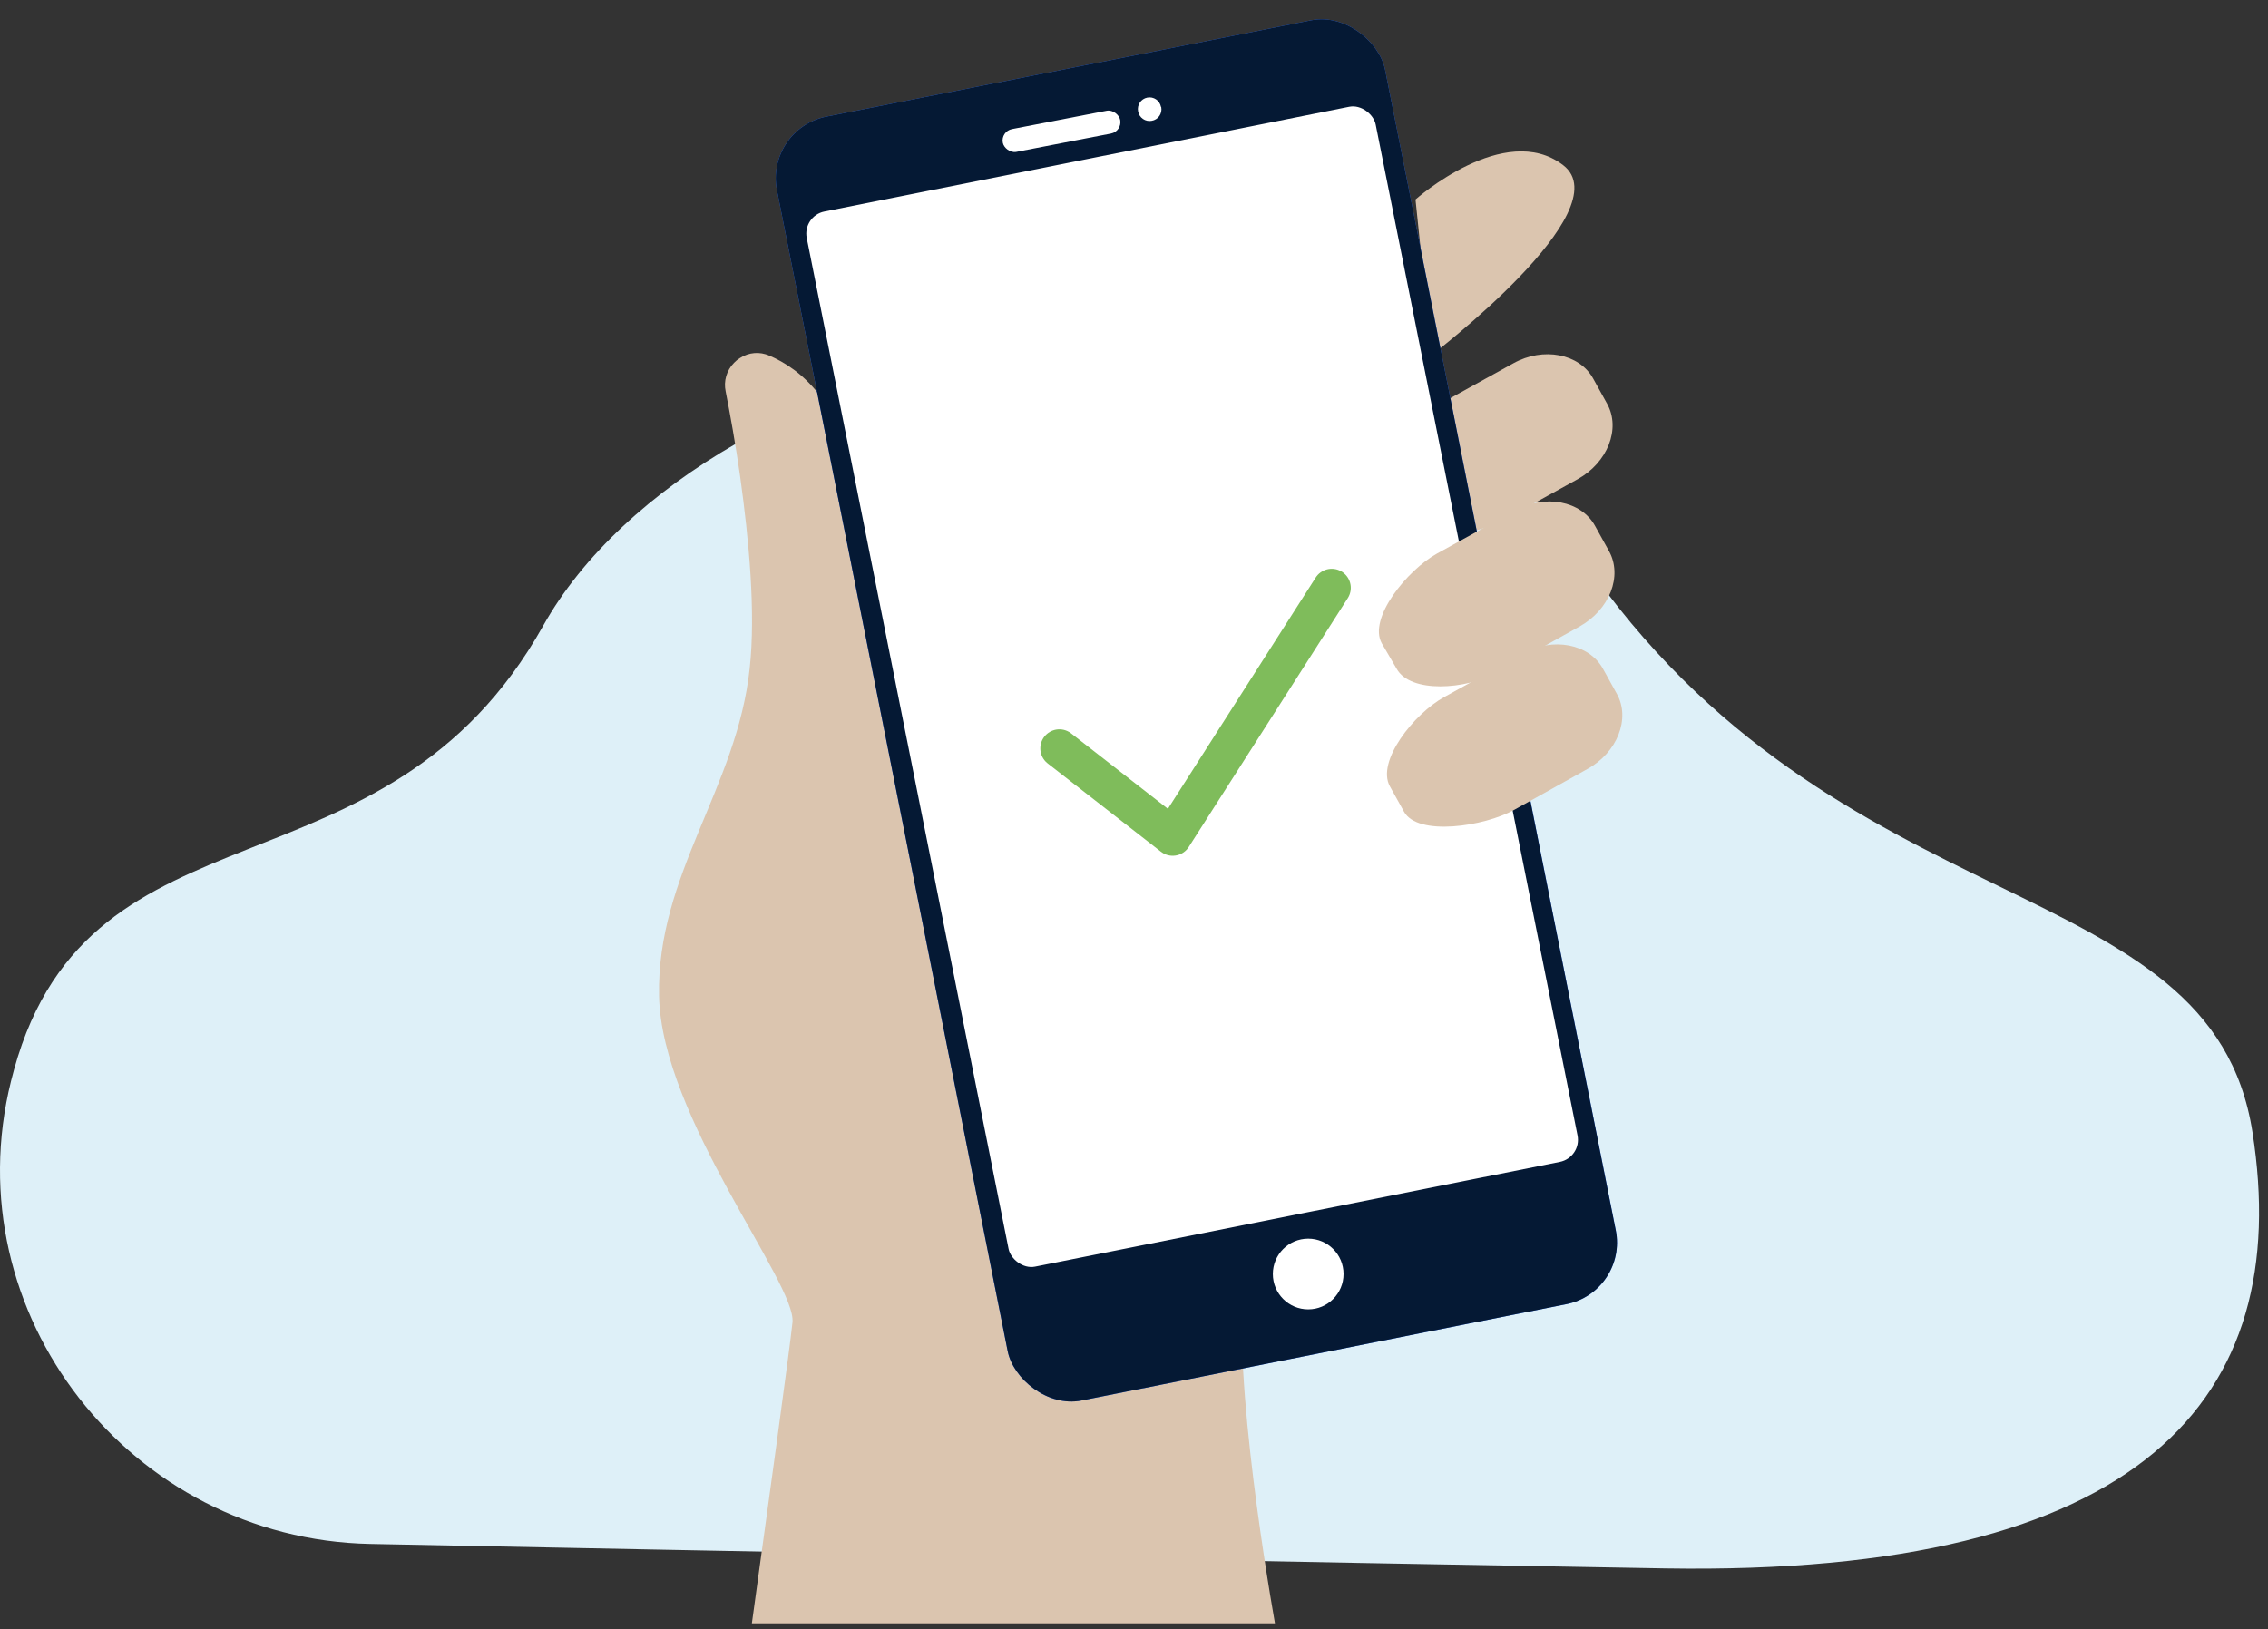 <?xml version="1.0" encoding="UTF-8"?>
<svg width="238px" height="171px" viewBox="0 0 238 171" version="1.1" xmlns="http://www.w3.org/2000/svg" xmlns:xlink="http://www.w3.org/1999/xlink">
    <rect x="0" y="0" width="238" height="171" fill="#333333" stroke="none"/>
    <title>Slice 1</title>
    <g id="Page-1" stroke="none" stroke-width="1" fill="none" fill-rule="evenodd">
        <g id="finish" transform="translate(0, 0.845)">
            <path d="M38.84,161.205 C13.68,160.695 -4.92,137.035 1.16,112.615 C1.26,112.215 1.37,111.805 1.48,111.395 C9.56,82.155 40.39,94.485 57,64.835 C73.61,35.185 139.23,18.495 166,57.705 C192.77,96.915 232,90.085 236.37,117.975 C240.74,145.865 224.94,164.595 174.73,163.775 C138.77,163.155 73.17,161.895 38.84,161.205 Z" id="Path" fill="#DEF0F8" fill-rule="nonzero"></path>
            <path d="M160.25,95.945 L159.56,96.695 C157.9,98.495 153.39,103.385 148.43,109.005 L144.85,113.085 C143.05,115.165 141.29,117.245 139.65,119.255 L139.65,119.255 C139.15,119.845 138.65,120.425 138.2,120.995 C137.2,122.205 136.32,123.355 135.48,124.435 C132.96,127.715 131.2,130.375 130.87,131.715 C128.87,140.115 132.77,163.715 133.79,169.535 L78.9,169.535 C80.56,157.535 82.9,140.535 83.16,137.965 C83.62,133.905 69.42,116.435 69.16,103.695 C68.9,90.955 77.34,81.845 78.67,69.315 C79.32,63.405 78.58,55.725 77.67,49.175 C77.18,45.705 76.61,42.595 76.15,40.235 C75.919,39.151 76.25,38.023 77.03,37.235 C77.212,37.041 77.421,36.872 77.65,36.735 C78.569,36.127 79.735,36.033 80.74,36.485 C83.89,37.835 88.55,41.375 89.46,50.265 C89.46,50.265 92.46,66.475 96.69,69.185 C98.42,70.265 98.9,56.985 101.1,58.385 C102.8,59.445 104.61,60.605 106.52,61.805 L106.88,62.035 C107.65,62.525 108.4,63.035 109.21,63.515 L109.21,63.515 C109.49,63.695 109.77,63.885 110.07,64.055 C110.58,64.385 111.07,64.725 111.64,65.055 C111.744,65.128 111.854,65.192 111.97,65.245 L122.69,72.155 L122.69,72.155 C123.29,72.505 123.88,72.885 124.47,73.275 L125.87,74.145 C126.45,74.525 127.04,74.895 127.63,75.265 L127.63,75.265 C131.77,77.875 135.82,80.465 139.63,82.855 C140.22,83.245 140.82,83.605 141.39,83.975 L142.77,84.845 C143.38,85.235 143.94,85.595 144.52,85.985 L144.52,85.985 C151.74,90.535 157.33,94.105 159.38,95.415 C160,95.755 160.25,95.925 160.25,95.945 Z" id="Path" fill="#DBC5AF" fill-rule="nonzero"></path>
            <path d="M148.54,20.095 C148.54,20.095 157.9,11.775 164.04,16.495 C170.18,21.215 150.23,36.425 150.23,36.425 L148.54,20.095 Z" id="Path" fill="#DBC5AF" fill-rule="nonzero"></path>
            <path d="M165.55,49.455 L157.93,53.665 C154.78,55.415 147.75,56.505 146.31,53.885 L144.83,51.225 C143.39,48.605 147.58,43.495 150.73,41.755 L158.81,37.285 C161.96,35.535 165.73,36.285 167.17,38.865 L168.65,41.535 C170.1,44.155 168.7,47.715 165.55,49.455 Z" id="Path" fill="#DBC5AF" fill-rule="nonzero"></path>
            <rect id="Rectangle" fill="#407BFF" fill-rule="nonzero" transform="translate(125.546, 73.718) rotate(-11.24) translate(-125.546, -73.718) " x="93.016" y="5.023" width="65.06" height="137.39" rx="6.59"></rect>
            <rect id="Rectangle" fill="#051934" fill-rule="nonzero" transform="translate(125.546, 73.718) rotate(-11.24) translate(-125.546, -73.718) " x="93.016" y="5.023" width="65.06" height="137.39" rx="6.59"></rect>
            <circle id="Oval" fill="#FFFFFF" fill-rule="nonzero" cx="137.28" cy="132.875" r="3.71"></circle>
            <path d="M121.83,10.365 C121.7,9.702 121.058,9.27 120.395,9.4 C119.732,9.53 119.3,10.172 119.43,10.835 C119.483,11.159 119.665,11.448 119.934,11.636 C120.203,11.824 120.537,11.896 120.86,11.835 L120.86,11.835 C121.184,11.782 121.473,11.6 121.661,11.331 C121.849,11.061 121.921,10.728 121.86,10.405 L121.83,10.365 Z" id="Path" fill="#FFFFFF" fill-rule="nonzero"></path>
            <rect id="Rectangle" fill="#FFFFFF" fill-rule="nonzero" transform="translate(111.392, 12.938) rotate(-10.972) translate(-111.392, -12.938) " x="105.118" y="11.721" width="12.548" height="2.436" rx="1.218"></rect>
            <rect id="Rectangle" fill="#FFFFFF" fill-rule="nonzero" transform="translate(125.1, 71.232) rotate(-11.29) translate(-125.1, -71.232) " x="94.66" y="14.767" width="60.88" height="112.93" rx="2.36"></rect>
            <path d="M165.75,64.915 L157,69.785 C153.85,71.525 148,71.955 146.56,69.345 L145,66.675 C143.55,64.065 147.65,59.005 150.8,57.255 L159,52.735 C162.15,50.995 165.92,51.735 167.36,54.315 L168.84,56.985 C170.3,59.605 168.91,63.155 165.75,64.915 Z" id="Path" fill="#DBC5AF" fill-rule="nonzero"></path>
            <path d="M166.57,79.875 L158.9,84.155 C155.75,85.905 148.77,86.965 147.33,84.345 L145.85,81.685 C144.41,79.065 148.39,74.065 151.54,72.325 L159.83,67.735 C162.98,65.995 166.75,66.735 168.2,69.325 L169.67,71.985 C171.12,74.565 169.72,78.155 166.57,79.875 Z" id="Path" fill="#DBC5AF" fill-rule="nonzero"></path>
            <polyline id="Path" stroke="#7FBC5B" stroke-width="4" stroke-linecap="round" stroke-linejoin="round" points="139.75 60.855 123.06 86.975 111.17 77.705"></polyline>
        </g>
    </g>
</svg>